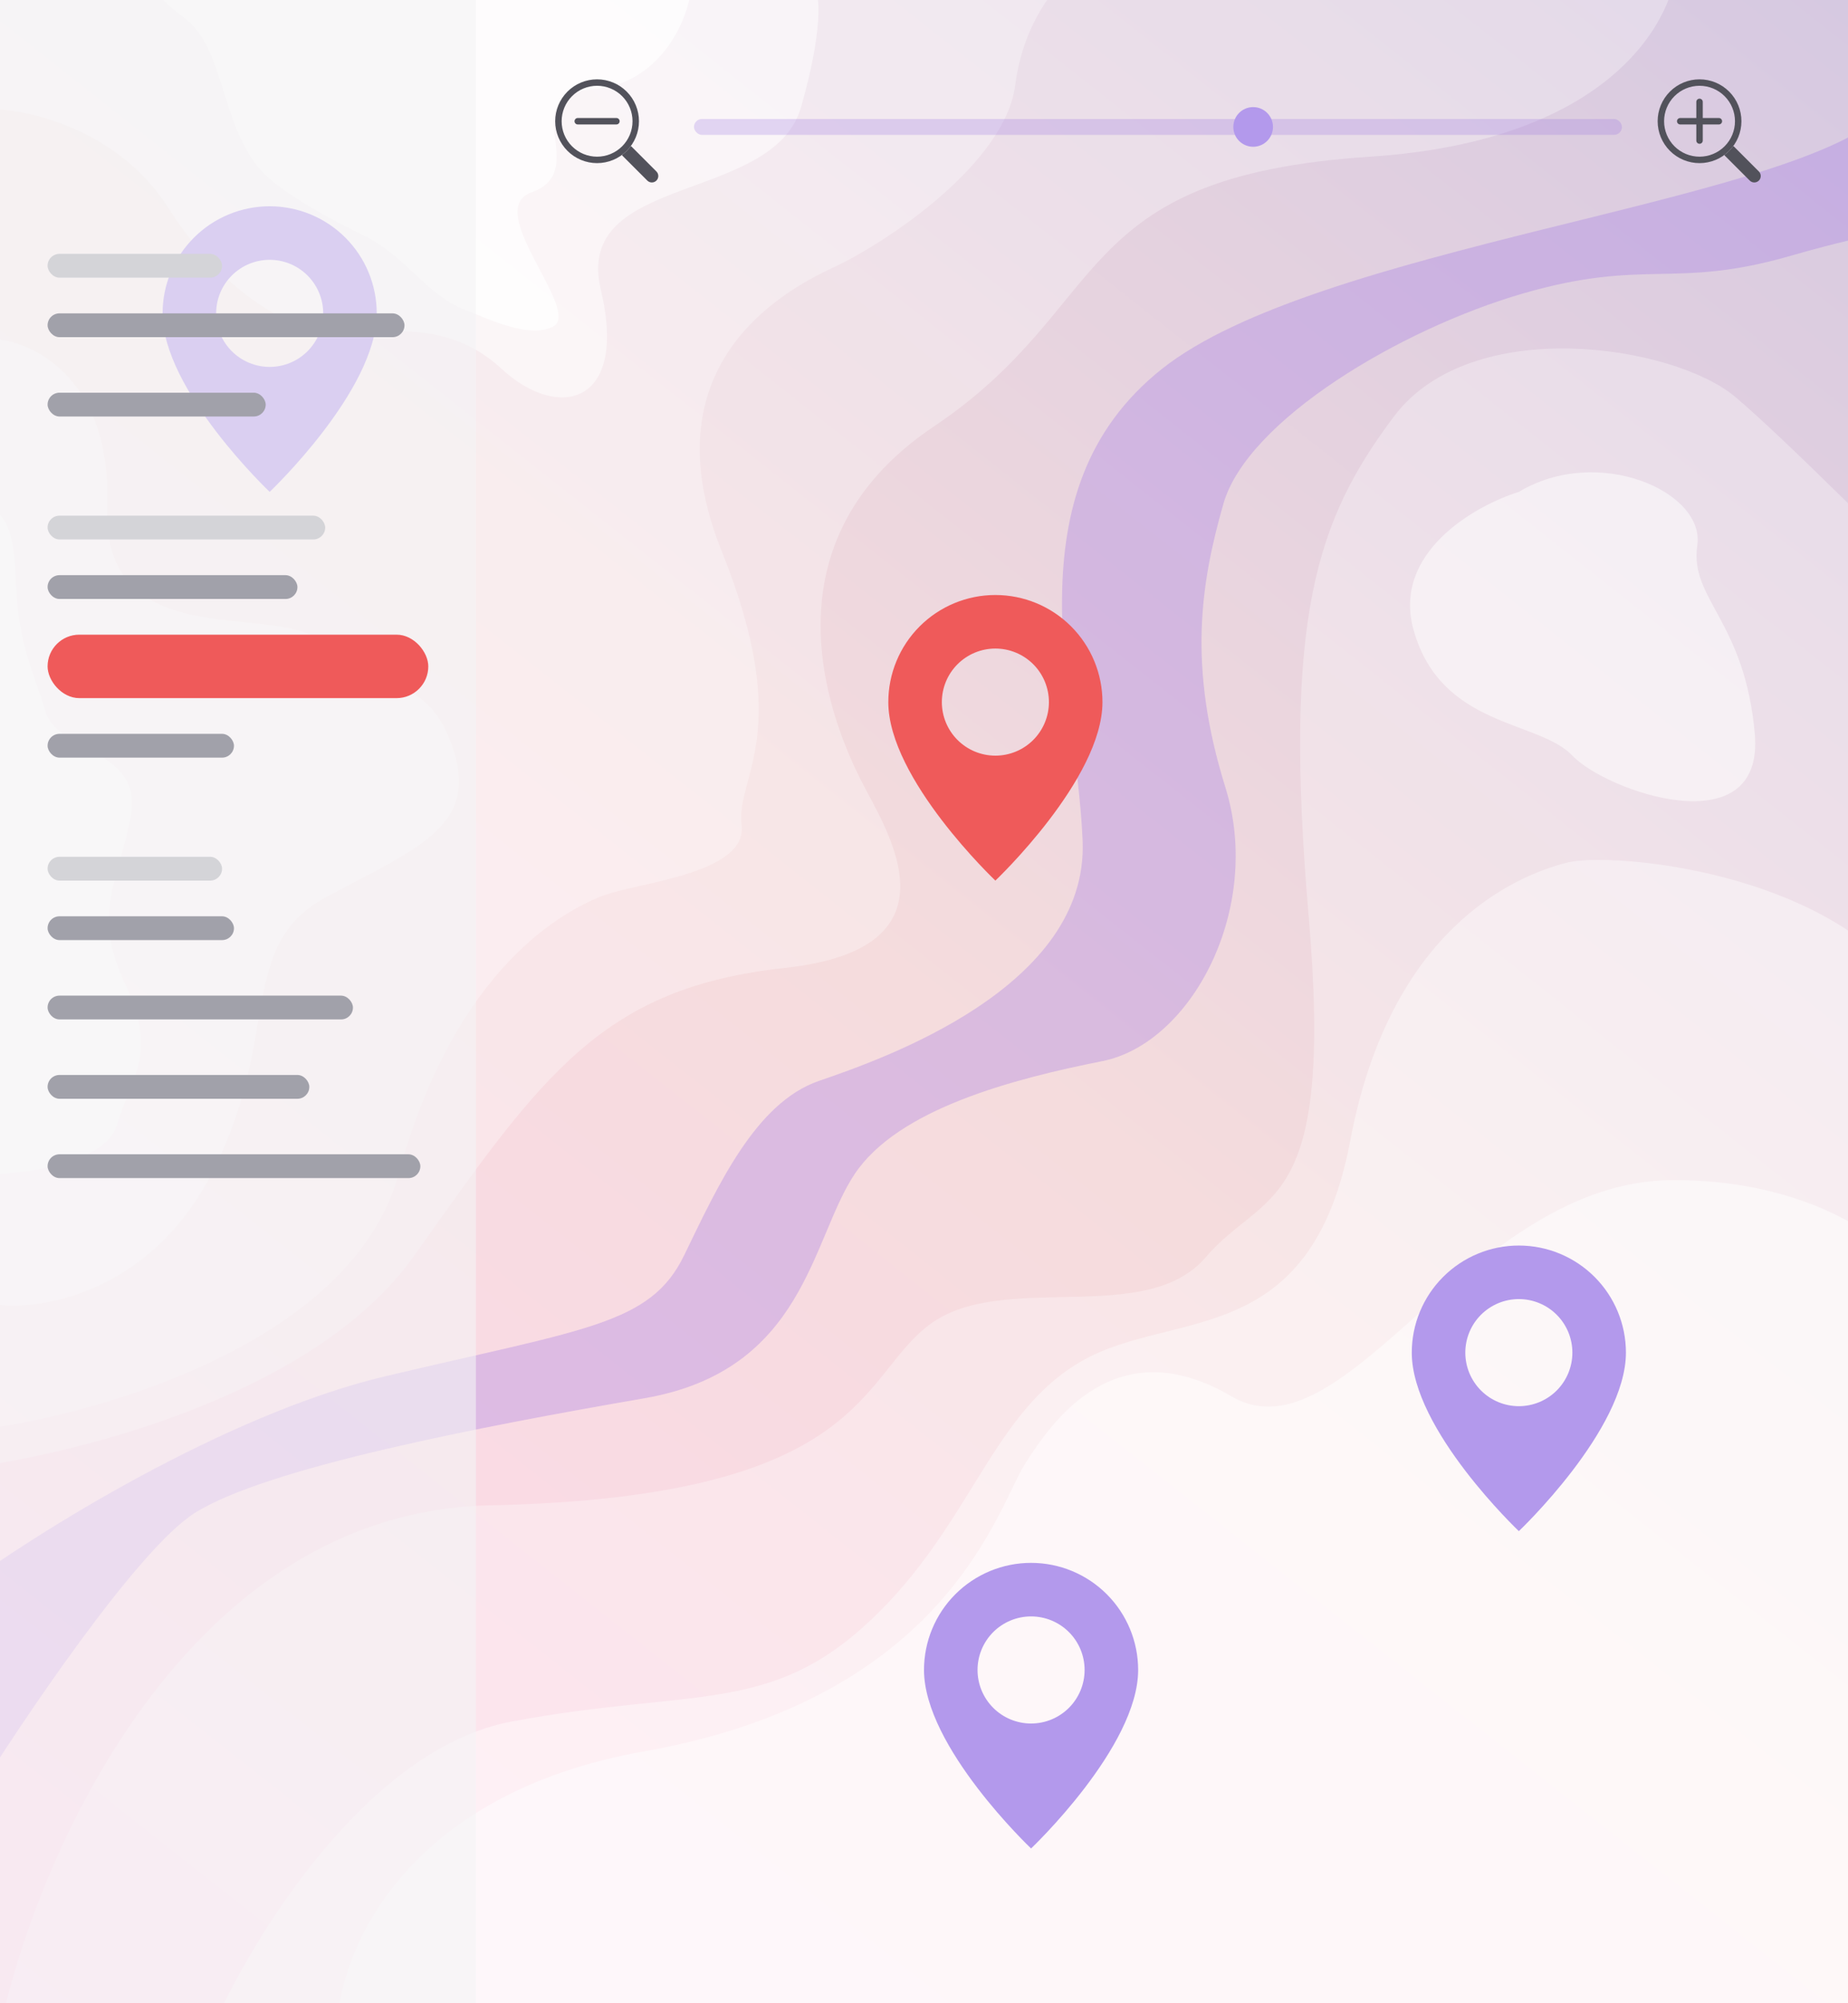 <svg viewBox="0 0 466 505" fill="none" xmlns="http://www.w3.org/2000/svg">
<g clip-path="url(#clip0_1_532)">
<rect width="466" height="505" fill="url(#paint0_linear_1_532)"/>
<path d="M162.5 441.5C101.3 452.3 85.333 492.667 85 511.5H489.5V330C484.167 319.167 463.2 297.5 422 297.5C370.5 297.5 339.5 369 310.5 352C281.5 335 265.5 358 258.5 369C251.5 380 239 428 162.5 441.5Z" fill="white" fill-opacity="0.5"/>
<path d="M356.5 159C350.9 139.4 371.833 127.5 383 124C403.07 112 430 124 428 137.5C426 151 440 156.5 442.5 185C445 213.5 405 199.5 396.5 190.5C388 181.5 363.5 183.5 356.5 159Z" fill="white" fill-opacity="0.5"/>
<path d="M129 434C92.6 440.8 63.5 488.5 53.5 511.5V518L489.5 524C491.167 455.667 493.5 309.3 489.5 270.5C484.5 222 408.5 214 395 217.5C381.5 221 350.5 234.5 340.5 287.5C330.5 340.5 296 330 273 343C250 356 245 384.5 219.5 408.5C194 432.5 174.5 425.5 129 434Z" fill="white" fill-opacity="0.4"/>
<path d="M123.5 379.5C46.7 381.1 9.167 468.167 0 511.5L502.5 541L495.5 156.5C481.333 142 449.9 110.4 437.5 100C422 87 371 79 351.5 105C332 131 323.5 155.5 330 231C336.5 306.5 319 299.5 304 317C289 334.5 253.5 320.5 235 333.5C216.5 346.5 219.5 377.5 123.5 379.5Z" fill="white" fill-opacity="0.3"/>
<path d="M97 347C56.6 356.6 8.833 386.667 -10 400.5L-7 454C5.667 433.667 34.6 390.7 49 381.5C67 370 122 359.5 162.5 352.5C203 345.5 204.5 312.5 215.5 296C226.5 279.5 255.5 272 278 267.5C300.5 263 318.5 229 309 198.5C299.5 168 302.724 147.215 308.5 127C314.5 106 353 83 384 74C415 65 422 73 451.5 64.5C475.1 57.7 484.333 57.333 486 58C490.333 40.833 494.1 11 474.5 29C450 51.5 332 62 293 93C254 124 271.5 175 273 212C274.5 249 222.5 267 206.5 272.5C190.5 278 181 299 172.5 316.5C164 334 147.5 335 97 347Z" fill="#9A70E2" fill-opacity="0.3"/>
<path d="M104.5 316.5C78.5 353.3 13.667 368.167 -15.5 371L-9.5 -15L423 -10.5C422.667 4.5 406.7 35.5 345.5 39.5C269 44.5 281 77 235.5 107.5C190 138 211 184.5 217 196.5C223 208.5 244 239 198 244C152.205 248.978 137.134 270.309 104.933 315.887L104.5 316.5Z" fill="white" fill-opacity="0.3"/>
<path d="M100.5 296C88.9 338.4 25 356.667 -5.5 360.5L-4.5 -6.5H270C266.167 -3.667 258 5.9 256 21.5C253.5 41 224 61 210 67.5C196 74 163.5 93 182 139C200.5 185 185.5 195.5 187 208C188.5 220.5 160 222.5 151.5 226C143 229.5 115 243 100.5 296Z" fill="white" fill-opacity="0.3"/>
<path d="M52.5 297.5C37.3 325.5 11.167 330.167 0 329L-1 85.5C8.833 86.333 28.2 95.9 27 127.5C25.5 167 72 150.5 82.5 163C93 175.5 107 168 114 188C121 208 106 213.5 82.5 226C59 238.5 71.5 262.5 52.5 297.5Z" fill="white" fill-opacity="0.5"/>
<path d="M29.5 283.5C26.7 293.1 7 295.833 -2.5 296C-3.289 239.833 -4.392 127.7 -2.5 128.5C-0.135 129.5 3.5 130.5 4 146.5C4.5 162.5 8.5 169.5 11.5 179.5C14.5 189.5 36 189 33 205.5C30 222 23 230 31.5 248C40 266 33 271.5 29.5 283.5Z" fill="white" fill-opacity="0.75"/>
<path d="M42.5 52.5C30.1 32.9 7.667 27.667 -2 27.5L-1.5 -3H205.5C206.667 -1.167 207.6 7.4 202 27C195 51.5 144.5 43.5 151.5 73C158.5 102.5 140.5 106 126.5 93C112.5 80 96 84 87 84.5C78 85 58 77 42.5 52.5Z" fill="white" fill-opacity="0.5"/>
<path d="M46.5 4.5C56.5 12 55.5 30 65 42C69.12 47.205 79.797 53.527 91.976 59.5C102.259 64.543 107.615 74.338 117 78C122.06 79.87 134 86 140 82C145.5 77 121.91 52.79 134 48.5C149.5 43 129 24 149.5 22.5C165.9 21.3 172.666 6.333 174 -1L153.5 -1.5L42.5 -1C40.5 -1.667 38.5 -1.5 46.5 4.5Z" fill="white" fill-opacity="0.75"/>
<path d="M260 466C260 466 287 440.413 287 421C287 413.839 284.155 406.972 279.092 401.908C274.028 396.845 267.161 394 260 394C252.839 394 245.972 396.845 240.908 401.908C235.845 406.972 233 413.839 233 421C233 440.413 260 466 260 466ZM260 434.5C256.42 434.5 252.986 433.078 250.454 430.546C247.922 428.014 246.5 424.58 246.5 421C246.5 417.42 247.922 413.986 250.454 411.454C252.986 408.922 256.42 407.5 260 407.5C263.58 407.5 267.014 408.922 269.546 411.454C272.078 413.986 273.5 417.42 273.5 421C273.5 424.58 272.078 428.014 269.546 430.546C267.014 433.078 263.58 434.5 260 434.5Z" fill="#B399EC"/>
<path d="M383 386C383 386 410 360.413 410 341C410 333.839 407.155 326.972 402.092 321.908C397.028 316.845 390.161 314 383 314C375.839 314 368.972 316.845 363.908 321.908C358.845 326.972 356 333.839 356 341C356 360.413 383 386 383 386ZM383 354.5C379.42 354.5 375.986 353.078 373.454 350.546C370.922 348.014 369.5 344.58 369.5 341C369.5 337.42 370.922 333.986 373.454 331.454C375.986 328.922 379.42 327.5 383 327.5C386.58 327.5 390.014 328.922 392.546 331.454C395.078 333.986 396.5 337.42 396.5 341C396.5 344.58 395.078 348.014 392.546 350.546C390.014 353.078 386.58 354.5 383 354.5Z" fill="#B399EC"/>
<path d="M68 124C68 124 95 98.413 95 79C95 71.839 92.155 64.972 87.092 59.908C82.028 54.845 75.161 52 68 52C60.839 52 53.972 54.845 48.908 59.908C43.845 64.972 41 71.839 41 79C41 98.413 68 124 68 124ZM68 92.5C64.42 92.5 60.986 91.078 58.454 88.546C55.922 86.014 54.5 82.58 54.5 79C54.5 75.42 55.922 71.986 58.454 69.454C60.986 66.922 64.42 65.5 68 65.5C71.58 65.5 75.014 66.922 77.546 69.454C80.078 71.986 81.5 75.42 81.5 79C81.5 82.58 80.078 86.014 77.546 88.546C75.014 91.078 71.58 92.5 68 92.5Z" fill="#B399EC"/>
<path d="M251 222C251 222 278 196.413 278 177C278 169.839 275.155 162.972 270.092 157.908C265.028 152.845 258.161 150 251 150C243.839 150 236.972 152.845 231.908 157.908C226.845 162.972 224 169.839 224 177C224 196.413 251 222 251 222ZM251 190.5C247.42 190.5 243.986 189.078 241.454 186.546C238.922 184.014 237.5 180.58 237.5 177C237.5 173.42 238.922 169.986 241.454 167.454C243.986 164.922 247.42 163.5 251 163.5C254.58 163.5 258.014 164.922 260.546 167.454C263.078 169.986 264.5 173.42 264.5 177C264.5 180.58 263.078 184.014 260.546 186.546C258.014 189.078 254.58 190.5 251 190.5Z" fill="#EF5A5A"/>
<g filter="url(#filter0_b_1_532)">
<rect width="120" height="505" fill="#F4F4F5" fill-opacity="0.6"/>
<rect x="12" y="64" width="44" height="6" rx="3" fill="#D4D4D8"/>
<rect x="12" y="79" width="90" height="6" rx="3" fill="#A1A1AA"/>
<rect x="12" y="99" width="55" height="6" rx="3" fill="#A1A1AA"/>
<rect x="12" y="130" width="70" height="6" rx="3" fill="#D4D4D8"/>
<rect x="12" y="145" width="63" height="6" rx="3" fill="#A1A1AA"/>
<rect x="12" y="160" width="96" height="16" rx="8" fill="#EF5A5A"/>
<rect x="12" y="185" width="47" height="6" rx="3" fill="#A1A1AA"/>
<rect x="12" y="216" width="44" height="6" rx="3" fill="#D4D4D8"/>
<rect x="12" y="231" width="47" height="6" rx="3" fill="#A1A1AA"/>
<rect x="12" y="251" width="77" height="6" rx="3" fill="#A1A1AA"/>
<rect x="12" y="271" width="66" height="6" rx="3" fill="#A1A1AA"/>
<rect x="12" y="291" width="94" height="6" rx="3" fill="#A1A1AA"/>
</g>
<g clip-path="url(#clip1_1_532)">
<path fill-rule="evenodd" clip-rule="evenodd" d="M428.562 39.5C429.736 39.5 430.898 39.269 431.983 38.82C433.067 38.37 434.052 37.712 434.882 36.882C435.712 36.052 436.371 35.067 436.82 33.983C437.269 32.898 437.5 31.736 437.5 30.562C437.5 29.389 437.269 28.227 436.82 27.142C436.371 26.058 435.712 25.073 434.882 24.243C434.052 23.413 433.067 22.755 431.983 22.305C430.898 21.856 429.736 21.625 428.562 21.625C426.192 21.625 423.919 22.567 422.243 24.243C420.567 25.919 419.625 28.192 419.625 30.562C419.625 32.933 420.567 35.206 422.243 36.882C423.919 38.558 426.192 39.5 428.562 39.5ZM439.125 30.562C439.125 33.364 438.012 36.05 436.031 38.031C434.05 40.012 431.364 41.125 428.562 41.125C425.761 41.125 423.075 40.012 421.094 38.031C419.113 36.05 418 33.364 418 30.562C418 27.761 419.113 25.075 421.094 23.094C423.075 21.113 425.761 20 428.562 20C431.364 20 434.05 21.113 436.031 23.094C438.012 25.075 439.125 27.761 439.125 30.562Z" fill="#52525B"/>
<path d="M434.809 39.081C434.857 39.146 434.91 39.208 434.968 39.268L441.225 45.524C441.529 45.829 441.943 46 442.374 46C442.805 46.001 443.218 45.829 443.523 45.525C443.828 45.22 443.999 44.807 444 44.376C444 43.944 443.829 43.531 443.524 43.226L437.268 36.97C437.21 36.911 437.147 36.857 437.081 36.807C436.444 37.677 435.678 38.444 434.809 39.082V39.081Z" fill="#52525B"/>
<path fill-rule="evenodd" clip-rule="evenodd" d="M428.562 24.875C428.778 24.875 428.985 24.961 429.137 25.113C429.289 25.265 429.375 25.472 429.375 25.688V29.75H433.438C433.653 29.75 433.86 29.836 434.012 29.988C434.164 30.14 434.25 30.347 434.25 30.562C434.25 30.778 434.164 30.985 434.012 31.137C433.86 31.289 433.653 31.375 433.438 31.375H429.375V35.438C429.375 35.653 429.289 35.86 429.137 36.012C428.985 36.164 428.778 36.25 428.562 36.25C428.347 36.25 428.14 36.164 427.988 36.012C427.836 35.86 427.75 35.653 427.75 35.438V31.375H423.688C423.472 31.375 423.265 31.289 423.113 31.137C422.961 30.985 422.875 30.778 422.875 30.562C422.875 30.347 422.961 30.14 423.113 29.988C423.265 29.836 423.472 29.75 423.688 29.75H427.75V25.688C427.75 25.472 427.836 25.265 427.988 25.113C428.14 24.961 428.347 24.875 428.562 24.875Z" fill="#52525B"/>
</g>
<g clip-path="url(#clip2_1_532)">
<path fill-rule="evenodd" clip-rule="evenodd" d="M150.562 39.5C151.736 39.5 152.898 39.269 153.983 38.82C155.067 38.37 156.052 37.712 156.882 36.882C157.712 36.052 158.371 35.067 158.82 33.983C159.269 32.898 159.5 31.736 159.5 30.562C159.5 29.389 159.269 28.227 158.82 27.142C158.371 26.058 157.712 25.073 156.882 24.243C156.052 23.413 155.067 22.755 153.983 22.305C152.898 21.856 151.736 21.625 150.562 21.625C148.192 21.625 145.919 22.567 144.243 24.243C142.567 25.919 141.625 28.192 141.625 30.562C141.625 32.933 142.567 35.206 144.243 36.882C145.919 38.558 148.192 39.5 150.562 39.5ZM161.125 30.562C161.125 33.364 160.012 36.05 158.031 38.031C156.05 40.012 153.364 41.125 150.562 41.125C147.761 41.125 145.075 40.012 143.094 38.031C141.113 36.05 140 33.364 140 30.562C140 27.761 141.113 25.075 143.094 23.094C145.075 21.113 147.761 20 150.562 20C153.364 20 156.05 21.113 158.031 23.094C160.012 25.075 161.125 27.761 161.125 30.562Z" fill="#52525B"/>
<path d="M156.809 39.081C156.857 39.146 156.91 39.208 156.968 39.268L163.225 45.524C163.529 45.829 163.943 46 164.374 46C164.805 46.001 165.218 45.829 165.523 45.525C165.828 45.22 165.999 44.807 166 44.376C166 43.944 165.829 43.531 165.524 43.226L159.268 36.97C159.21 36.911 159.147 36.857 159.081 36.807C158.444 37.677 157.678 38.444 156.809 39.082V39.081Z" fill="#52525B"/>
<path fill-rule="evenodd" clip-rule="evenodd" d="M144.875 30.562C144.875 30.347 144.961 30.14 145.113 29.988C145.265 29.836 145.472 29.75 145.688 29.75H155.438C155.653 29.75 155.86 29.836 156.012 29.988C156.164 30.14 156.25 30.347 156.25 30.562C156.25 30.778 156.164 30.985 156.012 31.137C155.86 31.289 155.653 31.375 155.438 31.375H145.688C145.472 31.375 145.265 31.289 145.113 31.137C144.961 30.985 144.875 30.778 144.875 30.562Z" fill="#52525B"/>
</g>
<rect x="175" y="30" width="234" height="4" rx="2" fill="#9A70E2" fill-opacity="0.25"/>
<circle cx="316" cy="32" r="5" fill="#B399EC"/>
</g>
<defs>
<filter id="filter0_b_1_532" x="-8" y="-8" width="136" height="521" filterUnits="userSpaceOnUse" color-interpolation-filters="sRGB">
<feFlood flood-opacity="0" result="BackgroundImageFix"/>
<feGaussianBlur in="BackgroundImageFix" stdDeviation="4"/>
<feComposite in2="SourceAlpha" operator="in" result="effect1_backgroundBlur_1_532"/>
<feBlend mode="normal" in="SourceGraphic" in2="effect1_backgroundBlur_1_532" result="shape"/>
</filter>
<linearGradient id="paint0_linear_1_532" x1="466" y1="2.19214e-05" x2="41.556" y2="537.797" gradientUnits="userSpaceOnUse">
<stop stop-color="#D6C9E1"/>
<stop offset="0.5" stop-color="#F5DCDD"/>
<stop offset="1" stop-color="#FFD9EC"/>
</linearGradient>
<clipPath id="clip0_1_532">
<rect width="466" height="505" fill="white"/>
</clipPath>
<clipPath id="clip1_1_532">
<rect width="26" height="26" fill="white" transform="translate(418 20)"/>
</clipPath>
<clipPath id="clip2_1_532">
<rect width="26" height="26" fill="white" transform="translate(140 20)"/>
</clipPath>
</defs>
</svg>
